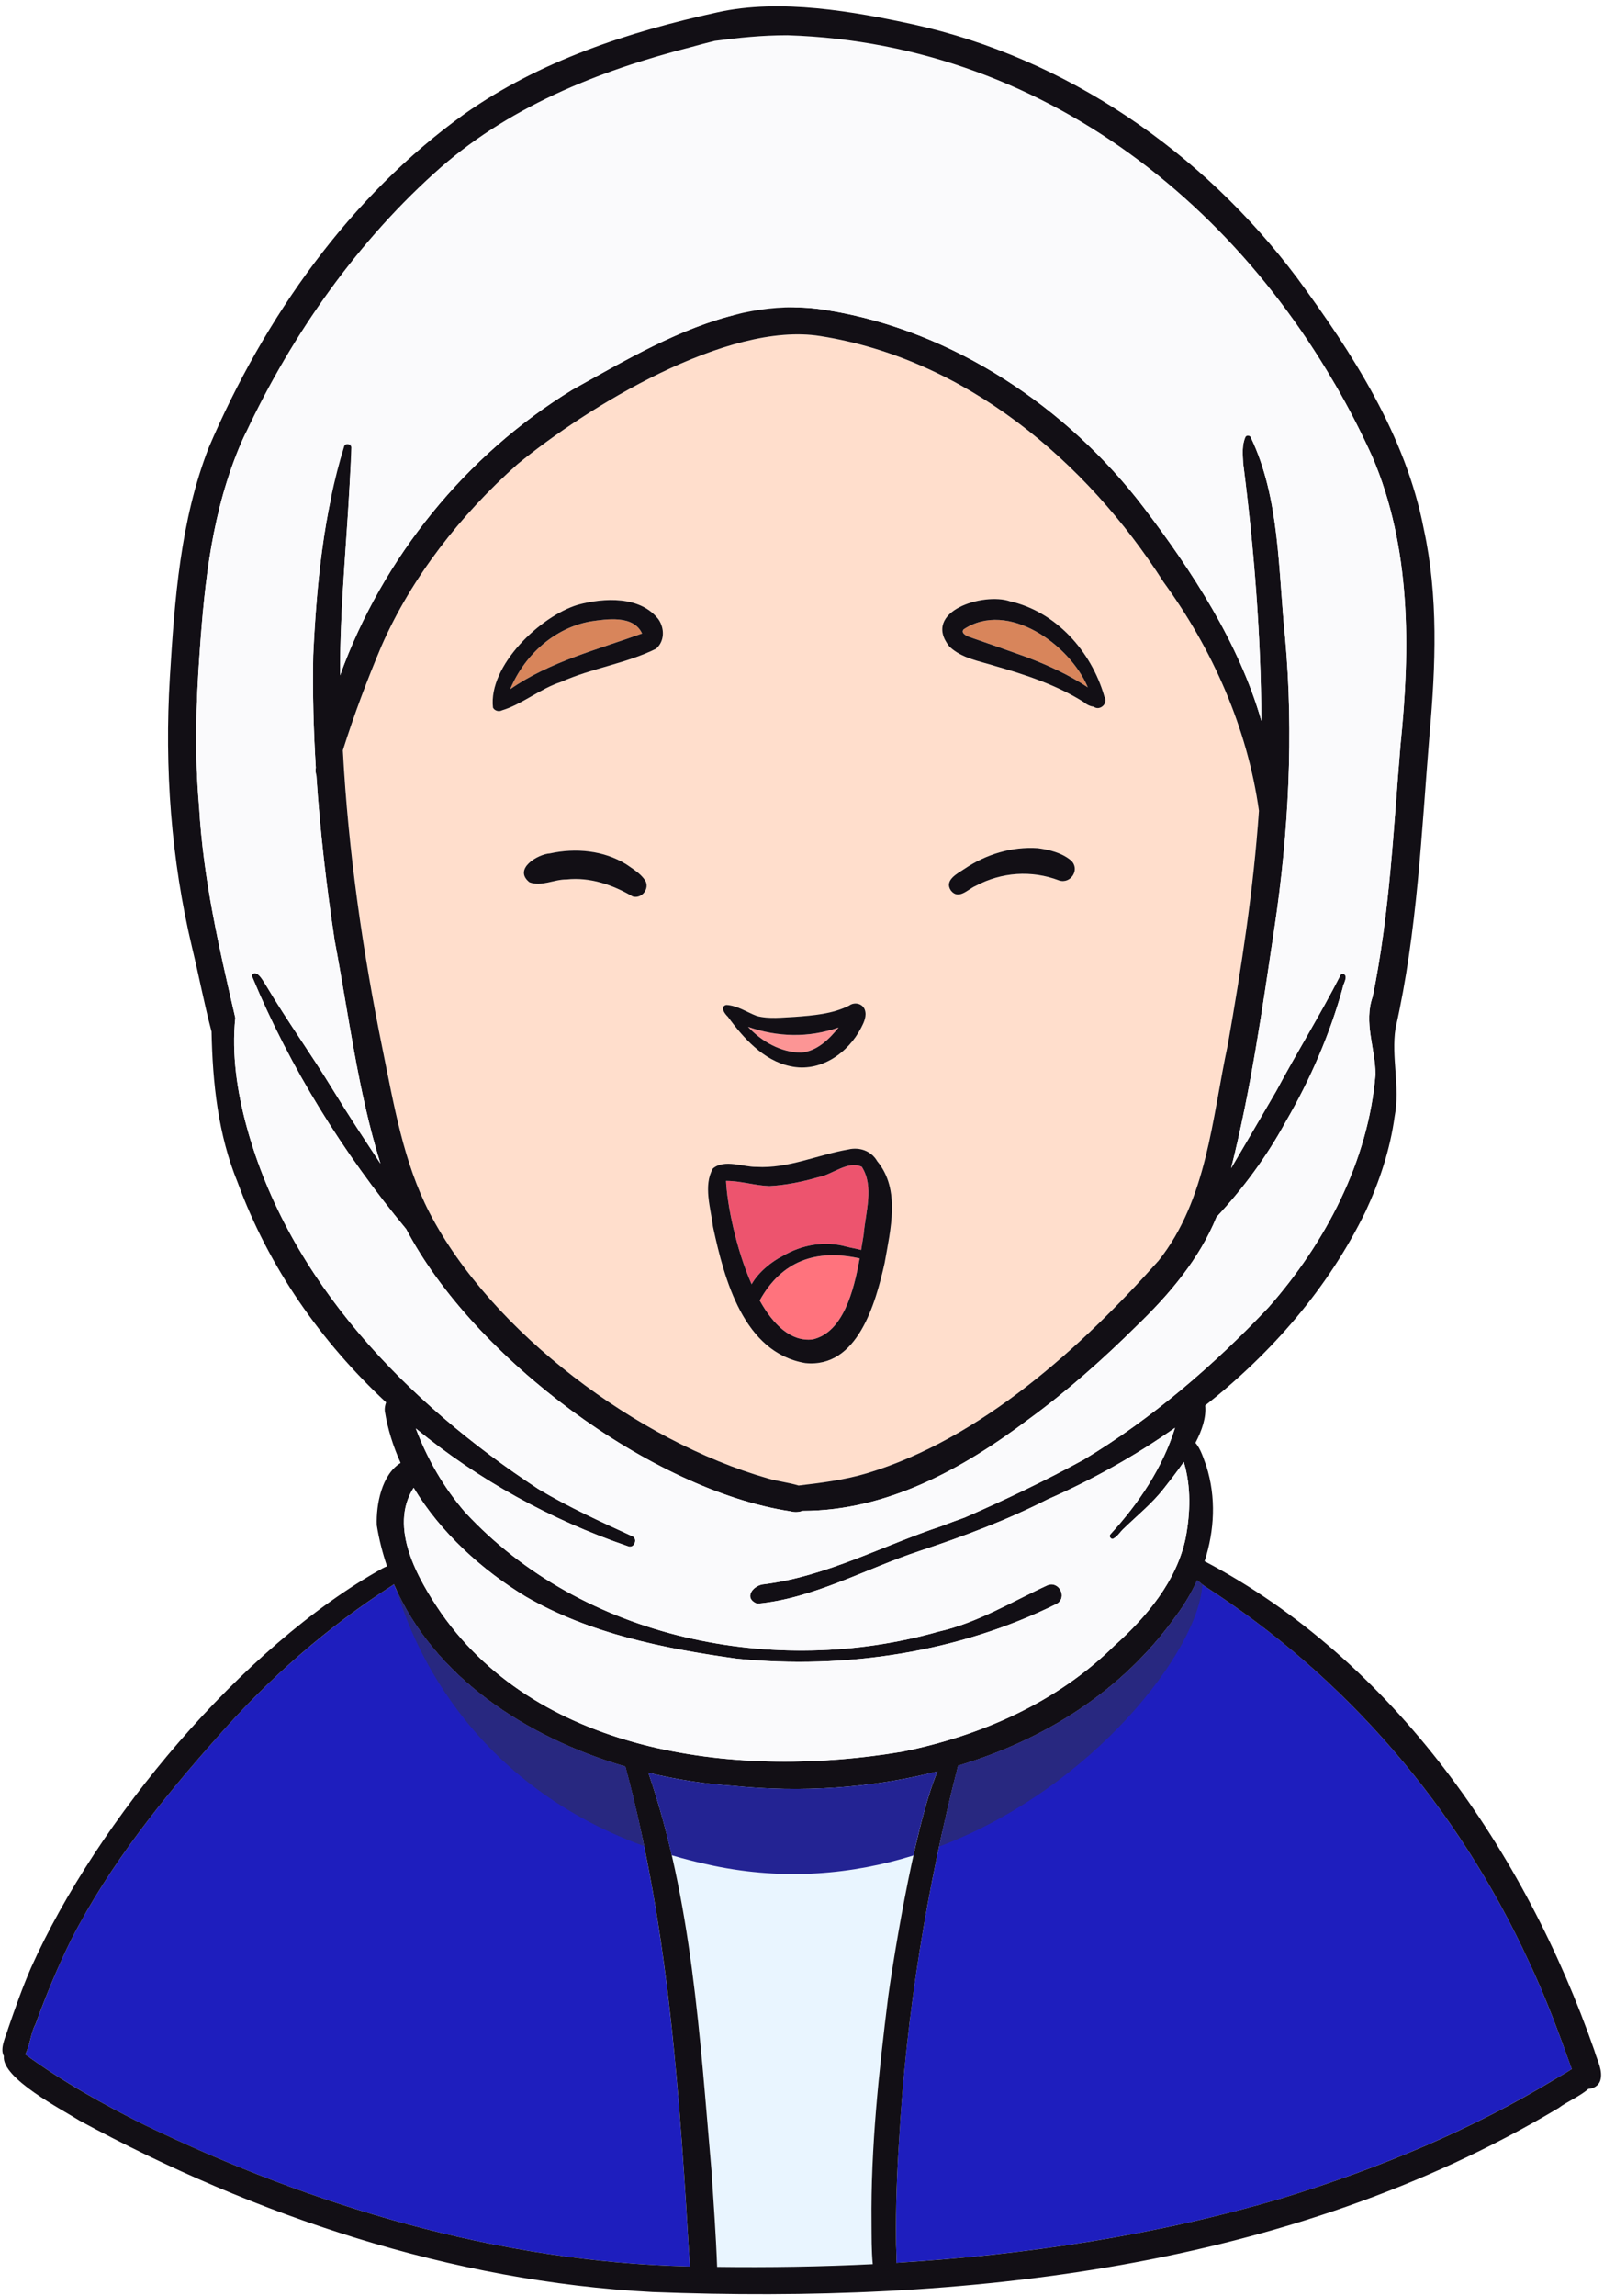 <svg width="188" height="269" viewBox="0 0 188 269" fill="none" xmlns="http://www.w3.org/2000/svg">
<path d="M91.709 147.165C93.979 145.823 96.668 145.34 99.225 146.06C99.757 146.201 100.365 146.281 100.928 146.445C101.036 145.796 101.132 145.185 101.224 144.652C101.447 141.988 102.48 139.016 101.012 136.704C99.377 135.919 97.555 137.631 95.907 137.917C94.045 138.453 92.115 138.855 90.177 138.953C88.48 138.9 86.791 138.339 85.097 138.348C85.213 140.953 86.212 146.201 88.095 150.46C88.888 149.028 90.499 147.768 91.709 147.165Z" fill="#ED546E"/>
<path d="M83.569 143.729C83.3 141.513 82.409 138.897 83.557 136.896C84.92 135.748 87.135 136.748 88.672 136.709C92.356 136.929 95.845 135.285 99.427 134.667C100.747 134.349 102.132 134.84 102.817 136.043C105.58 139.376 104.36 144.078 103.687 147.959C102.627 152.7 100.515 160.324 94.38 159.694C87.153 158.466 84.896 149.907 83.569 143.729ZM76.901 76.001C73.421 77.732 69.34 78.279 65.755 79.892C63.3 80.688 61.221 82.5 58.832 83.224C58.476 83.415 57.964 83.276 57.781 82.909C57.217 78.017 63.296 72.196 67.729 70.852C70.797 70.024 75.036 69.791 77.183 72.564C77.903 73.626 77.912 75.112 76.901 76.001ZM74.149 105.024C71.828 103.663 69.157 102.735 66.401 103.033C64.955 103.011 63.443 103.907 62.051 103.358C60.112 101.806 63.031 100.068 64.463 99.983C67.464 99.324 70.753 99.626 73.405 101.259C74.289 101.88 75.027 102.297 75.613 103.133C76.196 104.097 75.223 105.344 74.149 105.024ZM85.124 117.732C86.415 117.795 87.553 118.595 88.688 119.026C90.145 119.419 91.748 119.196 93.189 119.133C95.34 118.968 97.581 118.796 99.529 117.809C100.147 117.353 101.096 117.552 101.363 118.304C101.612 119.019 101.267 119.773 100.936 120.404C99.385 123.42 96.095 125.687 92.619 124.909C89.488 124.257 87.091 121.577 85.308 119.115C84.939 118.776 84.333 117.932 85.124 117.732ZM118.384 70.448C123.779 71.664 127.893 76.316 129.409 81.5C129.415 81.519 129.408 81.536 129.408 81.555C129.988 82.328 128.943 83.368 128.177 82.79C127.761 82.764 127.288 82.498 127 82.24C123.812 80.242 120.199 79.044 116.608 78.02C114.771 77.44 112.724 77.133 111.28 75.751C107.984 71.639 115.26 69.371 118.384 70.448ZM124.121 103.145C120.908 101.915 117.375 102.175 114.371 103.776C113.444 104.164 112.377 105.471 111.464 104.348C110.62 103.137 112.184 102.359 113.037 101.796C115.559 100.093 118.581 99.164 121.636 99.37C122.999 99.552 124.452 99.907 125.527 100.807C126.628 101.824 125.527 103.605 124.121 103.145ZM101.589 172.607C114.915 168.611 126.755 157.839 135.797 147.694C141.485 140.516 142.049 131.048 143.901 122.427C145.535 113.174 146.915 104.222 147.559 94.986C146.193 85.261 142.115 76.079 136.387 68.203C127.285 53.963 113.135 42.048 96.143 39.37C85.272 37.616 68.841 47.664 60.652 54.386C54.005 60.294 48.241 67.639 44.72 75.667C43.021 79.676 41.496 83.755 40.183 87.908C40.816 99.715 42.5 111.436 44.86 123.016C46.185 129.529 47.301 136.171 50.332 142.063C57.648 156.147 74.844 168.868 89.951 173.192C91.144 173.551 92.417 173.673 93.601 174.039C96.284 173.728 99.031 173.371 101.589 172.607Z" fill="#FFDECC"/>
<path d="M157.363 115.765C155.843 121.245 153.549 126.512 150.696 131.419C148.469 135.499 145.723 139.219 142.576 142.592C140.589 147.485 137.056 151.645 133.296 155.272C129.323 159.205 125.123 162.939 120.603 166.245C112.803 172.125 103.976 176.992 94.069 177.005C93.643 177.165 93.163 177.205 92.656 177.059C76.403 174.619 55.509 159.085 47.603 143.992C40.229 135.112 34.003 125.112 29.603 114.525C29.509 114.405 29.523 114.219 29.616 114.099C30.256 113.672 30.909 115.059 31.216 115.499C33.683 119.645 36.509 123.552 39.016 127.672C40.803 130.592 42.696 133.459 44.589 136.325C41.949 127.845 40.869 118.859 39.216 110.152C38.256 103.765 37.509 97.312 37.083 90.859C36.989 90.579 36.963 90.272 37.003 90.019C37.003 89.992 37.016 89.979 37.016 89.952C36.749 85.565 36.629 81.179 36.709 76.792C37.003 70.525 37.536 64.192 38.869 58.045C39.269 56.085 39.776 54.152 40.363 52.245C40.496 51.992 40.816 51.979 41.016 52.125C41.043 52.152 41.069 52.179 41.083 52.205C41.136 52.259 41.163 52.325 41.176 52.405C41.163 52.965 41.136 53.525 41.109 54.085C40.763 62.459 39.829 70.765 39.856 79.125C44.829 65.352 54.603 53.285 67.083 45.659C73.216 42.259 79.749 38.365 86.669 36.765C86.696 36.765 86.709 36.752 86.723 36.752C88.603 36.312 90.509 36.045 92.456 36.019C93.976 35.979 95.509 36.085 97.069 36.365C111.709 38.739 125.123 47.739 134.029 59.432C139.709 66.899 145.216 75.325 147.843 84.459C147.789 74.365 146.989 64.272 145.709 54.272C145.656 53.179 145.549 52.099 145.989 51.152C146.163 50.965 146.416 51.005 146.563 51.165H146.576C146.603 51.192 146.616 51.219 146.629 51.245C146.616 51.219 146.589 51.192 146.563 51.165C150.043 58.365 149.803 66.885 150.629 74.725C151.643 85.979 151.043 97.579 149.376 108.685C147.963 118.112 146.629 127.619 144.296 136.859C146.083 133.859 147.829 130.819 149.589 127.819C151.989 123.312 154.749 118.872 157.056 114.352C157.109 114.179 157.269 114.045 157.456 114.085C158.096 114.365 157.403 115.299 157.363 115.765ZM164.149 87.245C165.309 75.939 165.389 64.112 160.843 53.499C159.496 50.539 158.016 47.659 156.376 44.872C142.896 21.632 120.056 5.019 92.309 4.125C89.296 4.125 86.576 4.419 83.763 4.792C82.869 5.005 81.963 5.245 81.083 5.499C69.989 8.325 59.296 12.632 50.843 20.339C41.576 28.725 34.149 39.352 28.856 50.605C28.656 51.005 28.469 51.419 28.283 51.832C24.869 59.765 23.989 68.019 23.403 76.419C22.963 82.499 22.803 88.459 23.336 94.499C23.816 103.032 25.669 111.005 27.576 119.245C27.136 123.525 27.789 127.859 28.896 131.939C33.843 150.139 47.749 164.365 63.083 174.432C66.616 176.552 70.363 178.259 74.109 179.979C74.723 180.219 74.429 181.205 73.843 181.205C73.763 181.205 73.683 181.192 73.603 181.152C64.589 178.072 56.083 173.392 48.736 167.352C50.096 170.965 52.029 174.299 54.509 177.165C68.309 192.059 90.843 196.605 110.003 191.152C114.576 190.125 118.563 187.659 122.763 185.725C124.109 185.152 125.149 187.152 123.856 187.899C112.416 193.579 99.043 195.605 86.363 194.325C77.803 193.139 69.136 191.405 61.616 187.045C56.496 183.952 51.643 179.552 48.483 174.299C45.509 178.939 48.963 184.965 51.709 188.979C63.469 205.765 86.989 208.392 105.763 205.219C115.003 203.352 123.909 199.419 130.616 192.792C134.403 189.419 137.909 185.232 138.963 180.192C139.523 177.205 139.616 174.165 138.749 171.272C137.936 172.459 137.069 173.539 136.429 174.365C135.056 176.125 133.336 177.512 131.749 179.045C131.309 179.432 130.949 180.072 130.416 180.299C130.163 180.299 129.936 179.965 130.163 179.725C133.456 176.139 136.283 171.939 137.723 167.272C133.016 170.592 127.963 173.392 122.763 175.672C117.949 178.125 112.883 180.019 107.723 181.725C101.483 183.779 95.283 187.299 88.749 187.885C87.083 187.245 88.269 185.672 89.603 185.592C96.896 184.659 103.416 181.099 110.309 178.805C111.216 178.459 112.136 178.112 113.056 177.792C117.816 175.712 122.509 173.472 127.029 171.005C135.056 166.165 142.229 159.979 148.656 153.192C155.349 145.619 160.389 136.005 161.216 125.872C161.203 122.779 159.803 119.832 160.896 116.739C162.883 107.032 163.323 97.112 164.149 87.245Z" fill="#FAFAFC"/>
<path d="M113.608 74.623C115.845 75.392 118.055 76.171 120.264 76.963C122.783 77.915 125.248 79.041 127.501 80.529C125.393 75.523 118.136 70.272 112.944 73.732C112.576 74.157 113.263 74.497 113.608 74.623Z" fill="#D8855B"/>
<path d="M69.204 72.805C64.908 73.584 61.441 76.807 59.795 80.751C64.401 77.527 70.117 76.079 75.257 74.22V74.217C74.259 72.043 71.159 72.515 69.204 72.805Z" fill="#D8855B"/>
<path d="M98.289 120.376C94.792 121.605 91.152 121.512 87.675 120.301C89.252 122.012 91.539 123.317 93.913 123.315C95.756 123.156 97.193 121.756 98.289 120.376Z" fill="#FC9595"/>
<path d="M100.757 147.431C95.668 146.295 91.62 147.708 89.04 152.36C90.629 155.207 92.696 157.216 95.245 156.925C98.807 156.108 100.064 151.291 100.757 147.431Z" fill="#FF737D"/>
<path d="M179.189 229.805C170.896 211.779 157.763 196.445 141.083 185.752C141.029 185.712 140.976 185.672 140.923 185.619C140.723 185.472 140.523 185.312 140.309 185.139C139.643 186.619 138.816 188.019 137.843 189.312C131.536 198.165 122.389 203.832 112.296 206.859C111.496 209.979 110.749 213.152 110.069 216.339C107.643 227.659 106.016 239.299 105.376 250.712C105.123 254.605 104.989 258.512 105.029 262.419C105.003 263.085 105.123 264.165 105.056 265.099C120.363 264.165 135.576 261.872 150.296 257.525C161.603 254.045 172.469 249.539 182.509 243.432C183.096 243.112 183.656 242.752 184.229 242.405C182.696 238.139 181.123 233.899 179.189 229.805Z" fill="#1E1EBE"/>
<path d="M109.883 207.525C108.869 209.899 107.909 213.552 107.056 217.379C105.469 224.605 104.283 232.512 104.096 233.952C103.003 242.739 102.056 251.552 102.149 260.432C102.163 262.045 102.136 263.659 102.296 265.259C96.216 265.565 90.123 265.659 84.056 265.579C83.909 261.805 83.643 258.045 83.389 254.272C82.323 241.992 81.523 229.405 78.723 217.352C77.976 214.085 77.083 210.859 75.989 207.685C79.336 208.499 82.696 209.005 85.963 209.219C93.869 210.019 102.109 209.525 109.883 207.525Z" fill="#E9F5FF"/>
<path d="M80.856 265.525H80.629C58.509 264.979 36.896 258.565 17.043 249.005C12.189 246.592 7.389 243.899 2.989 240.712C2.976 240.699 2.963 240.685 2.949 240.685C3.509 239.685 3.629 238.072 4.149 237.192C5.416 233.739 6.683 230.605 8.349 227.232C12.856 218.432 19.123 210.645 25.683 203.272C31.629 196.539 38.363 190.632 45.949 185.765C46.029 185.712 46.096 185.672 46.176 185.619C46.309 185.939 46.456 186.259 46.603 186.565C51.483 196.885 62.043 203.659 73.309 206.965C73.309 207.019 73.323 207.072 73.349 207.125C74.163 210.165 74.869 213.219 75.496 216.285C78.829 232.472 79.856 248.952 80.856 265.525Z" fill="#1E1EBE"/>
<path d="M182.059 241.071C182.047 241.039 182.036 241.007 182.024 240.973C182.023 240.971 182.021 240.967 182.007 240.925C182.009 240.937 182.015 240.949 182.019 240.961C182.029 240.999 182.045 241.035 182.059 241.071Z" fill="#26073D"/>
<path d="M50.332 142.063C47.301 136.171 46.185 129.529 44.86 123.016C42.5 111.436 40.816 99.715 40.183 87.908C41.496 83.755 43.021 79.676 44.72 75.667C48.241 67.639 54.005 60.293 60.652 54.385C68.841 47.664 85.272 37.616 96.143 39.37C113.135 42.048 127.285 53.963 136.387 68.203C142.115 76.079 146.193 85.261 147.559 94.986C146.915 104.221 145.535 113.173 143.901 122.427C142.049 131.048 141.485 140.516 135.797 147.693C126.755 157.839 114.915 168.611 101.589 172.607C99.031 173.371 96.284 173.728 93.601 174.039C92.417 173.673 91.144 173.551 89.951 173.192C74.844 168.868 57.648 156.147 50.332 142.063ZM94.069 177.008C103.976 176.987 112.799 172.121 120.599 166.251C125.12 162.943 129.323 159.203 133.292 155.265C137.056 151.643 140.589 147.479 142.58 142.588C145.725 139.219 148.464 135.501 150.691 131.424C153.544 126.512 155.845 121.249 157.367 115.771C157.397 115.3 158.099 114.368 157.463 114.091C157.275 114.049 157.108 114.173 157.061 114.351C154.748 118.876 151.989 123.307 149.587 127.82C147.824 130.825 146.077 133.853 144.295 136.863C146.629 127.612 147.964 118.109 149.376 108.683C151.037 97.575 151.641 85.978 150.625 74.724C149.807 66.885 150.043 58.371 146.569 51.171C146.569 51.169 146.568 51.169 146.568 51.168C146.568 51.168 146.567 51.168 146.567 51.167C146.413 51.007 146.159 50.972 145.995 51.156C145.553 52.093 145.653 53.178 145.708 54.272C146.984 64.272 147.796 74.367 147.845 84.457C145.22 75.331 139.708 66.892 134.032 59.427C125.124 47.736 111.711 38.743 97.064 36.36C86.217 34.427 76.203 40.599 67.084 45.656C54.608 53.288 44.832 65.346 39.86 79.119C39.831 70.207 40.901 61.353 41.175 52.406C41.128 52.01 40.549 51.882 40.356 52.245C37.905 60.151 37.103 68.539 36.711 76.791C36.625 81.18 36.743 85.571 37.015 89.954C37.011 89.976 37.005 89.998 37.001 90.023C36.964 90.275 36.995 90.575 37.076 90.856C37.507 97.315 38.259 103.759 39.221 110.156C40.868 118.857 41.947 127.839 44.592 136.321C42.703 133.459 40.809 130.596 39.02 127.673C36.512 123.556 33.681 119.644 31.217 115.501C30.909 115.056 30.26 113.667 29.619 114.1C29.52 114.212 29.507 114.399 29.599 114.523C34.003 125.111 40.233 135.112 47.607 143.995C55.505 159.079 76.405 174.616 92.659 177.063C93.157 177.199 93.648 177.16 94.069 177.008Z" fill="#120F15"/>
<path d="M146.569 51.171C146.591 51.193 146.617 51.212 146.632 51.24C146.617 51.217 146.599 51.188 146.577 51.161C146.572 51.155 146.564 51.145 146.552 51.136C146.557 51.147 146.561 51.157 146.567 51.167C146.568 51.168 146.568 51.168 146.568 51.168C146.569 51.169 146.569 51.169 146.569 51.171Z" fill="#26073D"/>
<path d="M146.569 51.171C146.569 51.17 146.569 51.17 146.568 51.169C146.568 51.169 146.568 51.169 146.567 51.168C146.567 51.169 146.568 51.169 146.568 51.169C146.568 51.17 146.569 51.17 146.569 51.171Z" fill="#26073D"/>
<path d="M182.509 243.439C172.467 249.545 161.609 254.051 150.3 257.523C135.581 261.872 120.367 264.171 105.051 265.103C105.123 264.169 105.001 263.087 105.025 262.413C104.985 258.517 105.124 254.609 105.38 250.717C106.2 236.069 108.64 221.077 112.295 206.863C122.395 203.829 131.537 198.163 137.843 189.305C138.812 188.02 139.643 186.617 140.313 185.143C140.575 185.353 140.845 185.551 141.083 185.755C157.756 196.448 170.9 211.773 179.187 229.801C181.128 233.893 182.699 238.141 184.225 242.404C183.659 242.759 183.092 243.112 182.509 243.439ZM102.292 265.261C96.216 265.565 90.129 265.657 84.053 265.58C83.912 261.808 83.637 258.044 83.391 254.276C82.025 238.673 81.109 222.577 75.995 207.688C79.332 208.496 82.696 209.012 85.963 209.223C93.864 210.023 102.105 209.52 109.881 207.531C106.991 214.372 104.388 231.745 104.099 233.945C103.007 242.741 102.051 251.552 102.149 260.436C102.161 262.045 102.14 263.659 102.292 265.261ZM80.629 265.525C58.509 264.977 36.896 258.568 17.041 248.999C12.191 246.596 7.384 243.904 2.988 240.709C2.975 240.699 2.96 240.689 2.947 240.681C3.508 239.688 3.628 238.075 4.144 237.189C5.412 233.743 6.681 230.608 8.353 227.227C12.856 218.428 19.128 210.641 25.687 203.273C31.635 196.532 38.364 190.627 45.952 185.764C46.032 185.716 46.1 185.667 46.173 185.617C50.841 196.472 61.695 203.557 73.303 206.964C73.316 207.02 73.327 207.076 73.344 207.132C78.445 226.231 79.675 245.824 80.857 265.529C80.783 265.527 80.704 265.527 80.629 265.525ZM28.895 131.937C27.791 127.855 27.139 123.529 27.581 119.248C25.671 111.009 23.823 103.035 23.332 94.499C22.805 88.459 22.963 82.504 23.401 76.42C23.989 68.022 24.868 59.771 28.285 51.837C33.619 40.125 41.24 29.035 50.848 20.337C59.296 12.631 69.995 8.321 81.077 5.493C81.968 5.243 82.867 5.009 83.769 4.787C86.576 4.419 89.3 4.125 92.309 4.128C123.383 5.128 148.293 25.849 160.841 53.496C165.392 64.112 165.311 75.936 164.152 87.251C163.328 97.109 162.885 107.028 160.897 116.745C159.801 119.832 161.207 122.777 161.22 125.879C160.388 136.012 155.353 145.616 148.659 153.192C142.227 159.976 135.059 166.163 127.023 171.001C122.507 173.471 117.823 175.711 113.057 177.792C112.136 178.117 111.22 178.452 110.312 178.8C103.415 181.1 96.892 184.656 89.604 185.599C88.269 185.668 87.08 187.245 88.749 187.884C95.281 187.295 101.483 183.784 107.719 181.723C112.885 180.017 117.955 178.124 122.759 175.673C127.957 173.397 133.012 170.585 137.724 167.272C136.28 171.94 133.453 176.143 130.169 179.731C129.936 179.967 130.16 180.3 130.413 180.3C130.952 180.068 131.305 179.435 131.752 179.044C133.331 177.509 135.057 176.129 136.424 174.36C137.071 173.532 137.931 172.459 138.748 171.271C139.612 174.165 139.528 177.205 138.967 180.191C137.913 185.229 134.401 189.412 130.619 192.797C123.915 199.421 115.008 203.356 105.757 205.215C86.993 208.388 63.465 205.768 51.712 188.984C48.968 184.969 45.509 178.939 48.48 174.3C51.641 179.557 56.497 183.945 61.621 187.049C69.135 191.399 77.803 193.137 86.365 194.325C99.037 195.609 112.42 193.577 123.855 187.897C125.156 187.152 124.105 185.149 122.767 185.725C118.563 187.656 114.581 190.127 110.007 191.152C90.839 196.603 68.309 192.063 54.509 177.16C52.028 174.295 50.092 170.961 48.739 167.357C56.083 173.389 64.591 178.073 73.603 181.156C73.685 181.189 73.763 181.205 73.837 181.205C74.424 181.205 74.72 180.223 74.108 179.972C70.368 178.26 66.619 176.551 63.081 174.437C47.744 164.363 33.843 150.133 28.895 131.937ZM141.184 182.909C142.355 179.308 142.552 175.419 141.389 171.753C141.117 171.041 140.749 169.728 140.111 169.043C140.884 167.571 141.397 166.047 141.255 164.661C149.084 158.491 155.715 150.849 160.055 141.929C161.699 138.408 162.943 134.625 163.464 130.788C164.133 127.356 163.037 123.856 163.569 120.463C166.132 109.149 166.608 97.51 167.559 85.987C168.268 77.993 168.599 69.872 166.876 61.975C164.752 50.988 158.524 41.394 151.991 32.511C140.965 17.831 125.044 6.827 107.027 2.855C100.133 1.36 91.467 -0.203 84.08 1.445C84.077 1.445 84.075 1.448 84.073 1.448C73.649 3.728 63.28 7.133 54.483 13.321C40.977 22.988 30.963 37.248 24.472 52.427C21.133 60.993 20.467 70.243 19.911 79.337C19.264 89.964 20.051 100.696 22.524 111.056C23.316 114.317 23.936 117.625 24.796 120.863C24.915 126.875 25.556 132.92 27.857 138.535C31.512 148.504 37.619 157.189 45.256 164.3C45.131 164.628 45.068 164.981 45.1 165.3C45.433 167.416 46.08 169.451 46.955 171.389C44.741 172.744 44.072 176.263 44.16 178.688C44.429 180.361 44.841 181.965 45.364 183.501C45.209 183.56 45.048 183.631 44.879 183.717C28.343 192.893 11.371 213.321 3.655 230.493C2.635 232.833 1.785 235.24 0.957 237.649C0.679 238.607 -0.051 239.991 0.451 240.875C0.161 243.496 7.316 247.169 9.321 248.443C29.961 259.641 52.924 267.292 76.472 268.531C112.716 269.939 150.985 265.892 182.665 246.973C183.665 246.213 185.152 245.619 186.169 244.725C186.753 244.704 187.341 244.357 187.547 243.801C187.935 242.607 187.195 241.396 186.881 240.255C178.785 217.02 163.347 194.551 141.184 182.909Z" fill="#120F15"/>
<path d="M73.405 101.259C70.753 99.625 67.464 99.324 64.463 99.983C63.031 100.068 60.112 101.805 62.051 103.357C63.443 103.907 64.955 103.011 66.401 103.033C69.157 102.735 71.828 103.663 74.149 105.024C75.223 105.344 76.196 104.097 75.613 103.133C75.027 102.297 74.289 101.88 73.405 101.259Z" fill="#120F15"/>
<path d="M121.636 99.369C118.581 99.164 115.559 100.093 113.037 101.796C112.184 102.359 110.62 103.137 111.464 104.348C112.377 105.471 113.444 104.164 114.371 103.776C117.375 102.175 120.908 101.915 124.121 103.145C125.527 103.605 126.628 101.824 125.527 100.807C124.452 99.907 122.999 99.552 121.636 99.369Z" fill="#120F15"/>
<path d="M75.257 74.22C70.117 76.079 64.401 77.527 59.795 80.751C61.441 76.807 64.908 73.584 69.204 72.805C71.159 72.515 74.259 72.043 75.257 74.218V74.22ZM67.729 70.852C63.296 72.196 57.217 78.017 57.781 82.909C57.964 83.276 58.476 83.415 58.832 83.224C61.221 82.5 63.3 80.688 65.755 79.892C69.34 78.279 73.421 77.732 76.901 76.001C77.912 75.112 77.903 73.626 77.183 72.564C75.036 69.791 70.797 70.024 67.729 70.852Z" fill="#120F15"/>
<path d="M112.944 73.732C118.136 70.272 125.393 75.523 127.501 80.529C125.248 79.041 122.783 77.915 120.264 76.963C118.055 76.171 115.845 75.392 113.608 74.623C113.263 74.498 112.576 74.157 112.944 73.732ZM116.608 78.02C120.199 79.044 123.812 80.241 127 82.24C127.288 82.497 127.761 82.764 128.177 82.79C128.943 83.368 129.988 82.328 129.408 81.555C129.408 81.536 129.415 81.519 129.409 81.5C127.893 76.316 123.779 71.664 118.384 70.448C115.26 69.371 107.984 71.639 111.28 75.751C112.724 77.133 114.771 77.44 116.608 78.02Z" fill="#120F15"/>
<path d="M98.289 120.376C97.193 121.756 95.756 123.156 93.913 123.315C91.539 123.317 89.252 122.012 87.675 120.301C91.152 121.512 94.792 121.605 98.289 120.376ZM92.619 124.909C96.095 125.687 99.385 123.42 100.936 120.404C101.267 119.773 101.612 119.019 101.363 118.304C101.096 117.552 100.147 117.353 99.529 117.809C97.581 118.796 95.34 118.968 93.189 119.133C91.748 119.196 90.145 119.419 88.688 119.025C87.553 118.595 86.415 117.795 85.124 117.732C84.333 117.932 84.939 118.776 85.308 119.115C87.091 121.577 89.488 124.257 92.619 124.909Z" fill="#120F15"/>
<path d="M89.04 152.36C91.62 147.708 95.668 146.295 100.757 147.431C100.064 151.291 98.807 156.108 95.245 156.925C92.696 157.216 90.629 155.207 89.04 152.36ZM88.095 150.46C86.212 146.201 85.213 140.953 85.097 138.348C86.791 138.339 88.48 138.9 90.177 138.953C92.115 138.855 94.045 138.453 95.907 137.917C97.555 137.631 99.377 135.919 101.012 136.704C102.48 139.016 101.447 141.988 101.224 144.652C101.132 145.185 101.036 145.796 100.928 146.445C100.365 146.281 99.757 146.201 99.225 146.06C96.668 145.34 93.979 145.823 91.709 147.165C90.499 147.768 88.888 149.028 88.095 150.46ZM103.687 147.959C104.36 144.077 105.58 139.376 102.817 136.043C102.132 134.84 100.747 134.349 99.427 134.667C95.845 135.285 92.356 136.929 88.672 136.709C87.135 136.748 84.92 135.748 83.557 136.896C82.409 138.897 83.3 141.513 83.569 143.729C84.896 149.907 87.153 158.465 94.38 159.693C100.515 160.324 102.627 152.7 103.687 147.959Z" fill="#120F15"/>
<path d="M73.349 207.125C74.163 210.165 74.869 213.219 75.496 216.285C54.323 208.592 48.003 191.432 46.603 186.565C51.483 196.885 62.043 203.659 73.309 206.965C73.309 207.019 73.323 207.072 73.349 207.125Z" fill="#282880"/>
<path d="M109.883 207.525C108.869 209.899 107.909 213.552 107.056 217.379C99.923 219.605 91.989 220.325 83.603 218.579C81.896 218.219 80.283 217.819 78.723 217.352C77.976 214.085 77.083 210.859 75.989 207.685C79.336 208.499 82.696 209.005 85.963 209.219C93.869 210.019 102.109 209.525 109.883 207.525Z" fill="#232393"/>
<path d="M140.923 185.619C140.536 193.245 128.216 209.459 110.069 216.339C110.749 213.152 111.496 209.979 112.296 206.859C122.389 203.832 131.536 198.165 137.843 189.312C138.816 188.019 139.643 186.619 140.309 185.139C140.523 185.312 140.723 185.472 140.923 185.619Z" fill="#282880"/>
<path d="M160.896 116.739C159.803 119.832 161.203 122.779 161.216 125.872C160.389 136.005 155.349 145.619 148.656 153.192C142.229 159.979 135.056 166.165 127.029 171.005C122.509 173.472 117.816 175.712 113.056 177.792C112.136 178.112 111.216 178.459 110.309 178.805C103.416 181.099 96.896 184.659 89.603 185.592C88.269 185.672 87.083 187.245 88.749 187.885C95.283 187.299 101.483 183.779 107.723 181.725C112.883 180.019 117.949 178.125 122.763 175.672C127.963 173.392 133.016 170.592 137.723 167.272C136.283 171.939 133.456 176.139 130.163 179.725C129.936 179.965 130.163 180.299 130.416 180.299C130.949 180.072 131.309 179.432 131.749 179.045C133.336 177.512 135.056 176.125 136.429 174.365C137.069 173.539 137.936 172.459 138.749 171.272C139.616 174.165 139.523 177.205 138.963 180.192C137.909 185.232 134.403 189.419 130.616 192.792C123.909 199.419 115.003 203.352 105.763 205.219C86.989 208.392 63.469 205.765 51.709 188.979C48.963 184.965 45.509 178.939 48.483 174.299C51.643 179.552 56.496 183.952 61.616 187.045C69.136 191.405 77.803 193.139 86.363 194.325C99.043 195.605 112.416 193.579 123.856 187.899C125.149 187.152 124.109 185.152 122.763 185.725C118.563 187.659 114.576 190.125 110.003 191.152C90.843 196.605 68.309 192.059 54.509 177.165C52.029 174.299 50.096 170.965 48.736 167.352C56.083 173.392 64.589 178.072 73.603 181.152C73.683 181.192 73.763 181.205 73.843 181.205C74.429 181.205 74.723 180.219 74.109 179.979C70.363 178.259 66.616 176.552 63.083 174.432C47.749 164.365 33.843 150.139 28.896 131.939C27.789 127.859 27.136 123.525 27.576 119.245C25.669 111.005 23.816 103.032 23.336 94.499C22.803 88.459 22.963 82.499 23.403 76.419C23.989 68.019 24.869 59.765 28.283 51.832C28.469 51.419 28.656 51.005 28.856 50.605C27.763 56.552 26.989 62.565 26.549 68.605C26.123 74.379 25.989 80.272 27.563 85.832C28.376 88.672 29.616 91.392 31.229 93.859C33.856 90.499 33.976 85.885 34.256 81.619C34.803 73.605 36.349 65.672 38.869 58.045C37.536 64.192 37.003 70.525 36.709 76.792C36.629 81.179 36.749 85.565 37.016 89.952C37.016 89.979 37.003 89.992 37.003 90.019C36.963 90.272 36.989 90.579 37.083 90.859C37.509 97.312 38.256 103.765 39.216 110.152C40.869 118.859 41.949 127.845 44.589 136.325C42.696 133.459 40.803 130.592 39.016 127.672C36.509 123.552 33.683 119.645 31.216 115.499C30.909 115.059 30.256 113.672 29.616 114.099C29.523 114.219 29.509 114.405 29.603 114.525C34.003 125.112 40.229 135.112 47.603 143.992C55.509 159.085 76.403 174.619 92.656 177.059C93.163 177.205 93.643 177.165 94.069 177.005C103.976 176.992 112.803 172.125 120.603 166.245C125.123 162.939 129.323 159.205 133.296 155.272C137.056 151.645 140.589 147.485 142.576 142.592C145.723 139.219 148.469 135.499 150.696 131.419C153.549 126.512 155.843 121.245 157.363 115.765C157.403 115.299 158.096 114.365 157.456 114.085C157.269 114.045 157.109 114.179 157.056 114.352C154.749 118.872 151.989 123.312 149.589 127.819C147.829 130.819 146.083 133.859 144.296 136.859C146.629 127.619 147.963 118.112 149.376 108.685C151.043 97.579 151.643 85.979 150.629 74.725C149.803 66.885 150.043 58.365 146.563 51.165C146.416 51.005 146.163 50.965 145.989 51.152C145.549 52.099 145.656 53.179 145.709 54.272C146.989 64.272 147.789 74.365 147.843 84.459C145.216 75.325 139.709 66.899 134.029 59.432C125.123 47.739 111.709 38.739 97.069 36.365C95.509 36.085 93.976 35.979 92.456 36.019C92.896 35.965 93.349 35.939 93.789 35.912C97.443 35.685 101.136 35.765 104.696 36.579C112.123 38.285 118.189 40.352 124.256 44.979C130.323 49.592 135.563 55.192 141.349 60.165C141.803 60.552 142.416 60.952 142.936 60.685C143.296 60.499 143.443 60.085 143.549 59.699C144.856 54.659 142.963 49.392 141.096 44.539C139.963 41.605 138.843 38.672 137.723 35.752C140.283 36.965 142.003 39.419 143.523 41.832C148.229 49.312 152.149 57.299 155.163 65.605C155.669 67.019 156.736 68.752 158.163 68.325C158.803 60.472 158.176 52.539 156.376 44.872C158.016 47.659 159.496 50.539 160.843 53.499C165.389 64.112 165.309 75.939 164.149 87.245C163.323 97.112 162.883 107.032 160.896 116.739Z" fill="#FAFAFC"/>
<path d="M39.856 79.126C39.829 70.766 40.763 62.459 41.109 54.086C41.136 56.325 41.163 58.579 41.189 60.819C41.203 62.005 41.443 63.512 42.589 63.806C43.656 64.072 44.576 63.072 45.229 62.192C55.163 48.886 70.349 39.672 86.669 36.766C79.749 38.365 73.216 42.259 67.083 45.659C54.603 53.285 44.829 65.352 39.856 79.126Z" fill="#FAFAFC"/>
<path d="M41.083 52.205C41.069 52.179 41.043 52.152 41.016 52.125C41.043 52.072 41.056 52.019 41.083 51.965V52.205Z" fill="#9170C1"/>
</svg>
